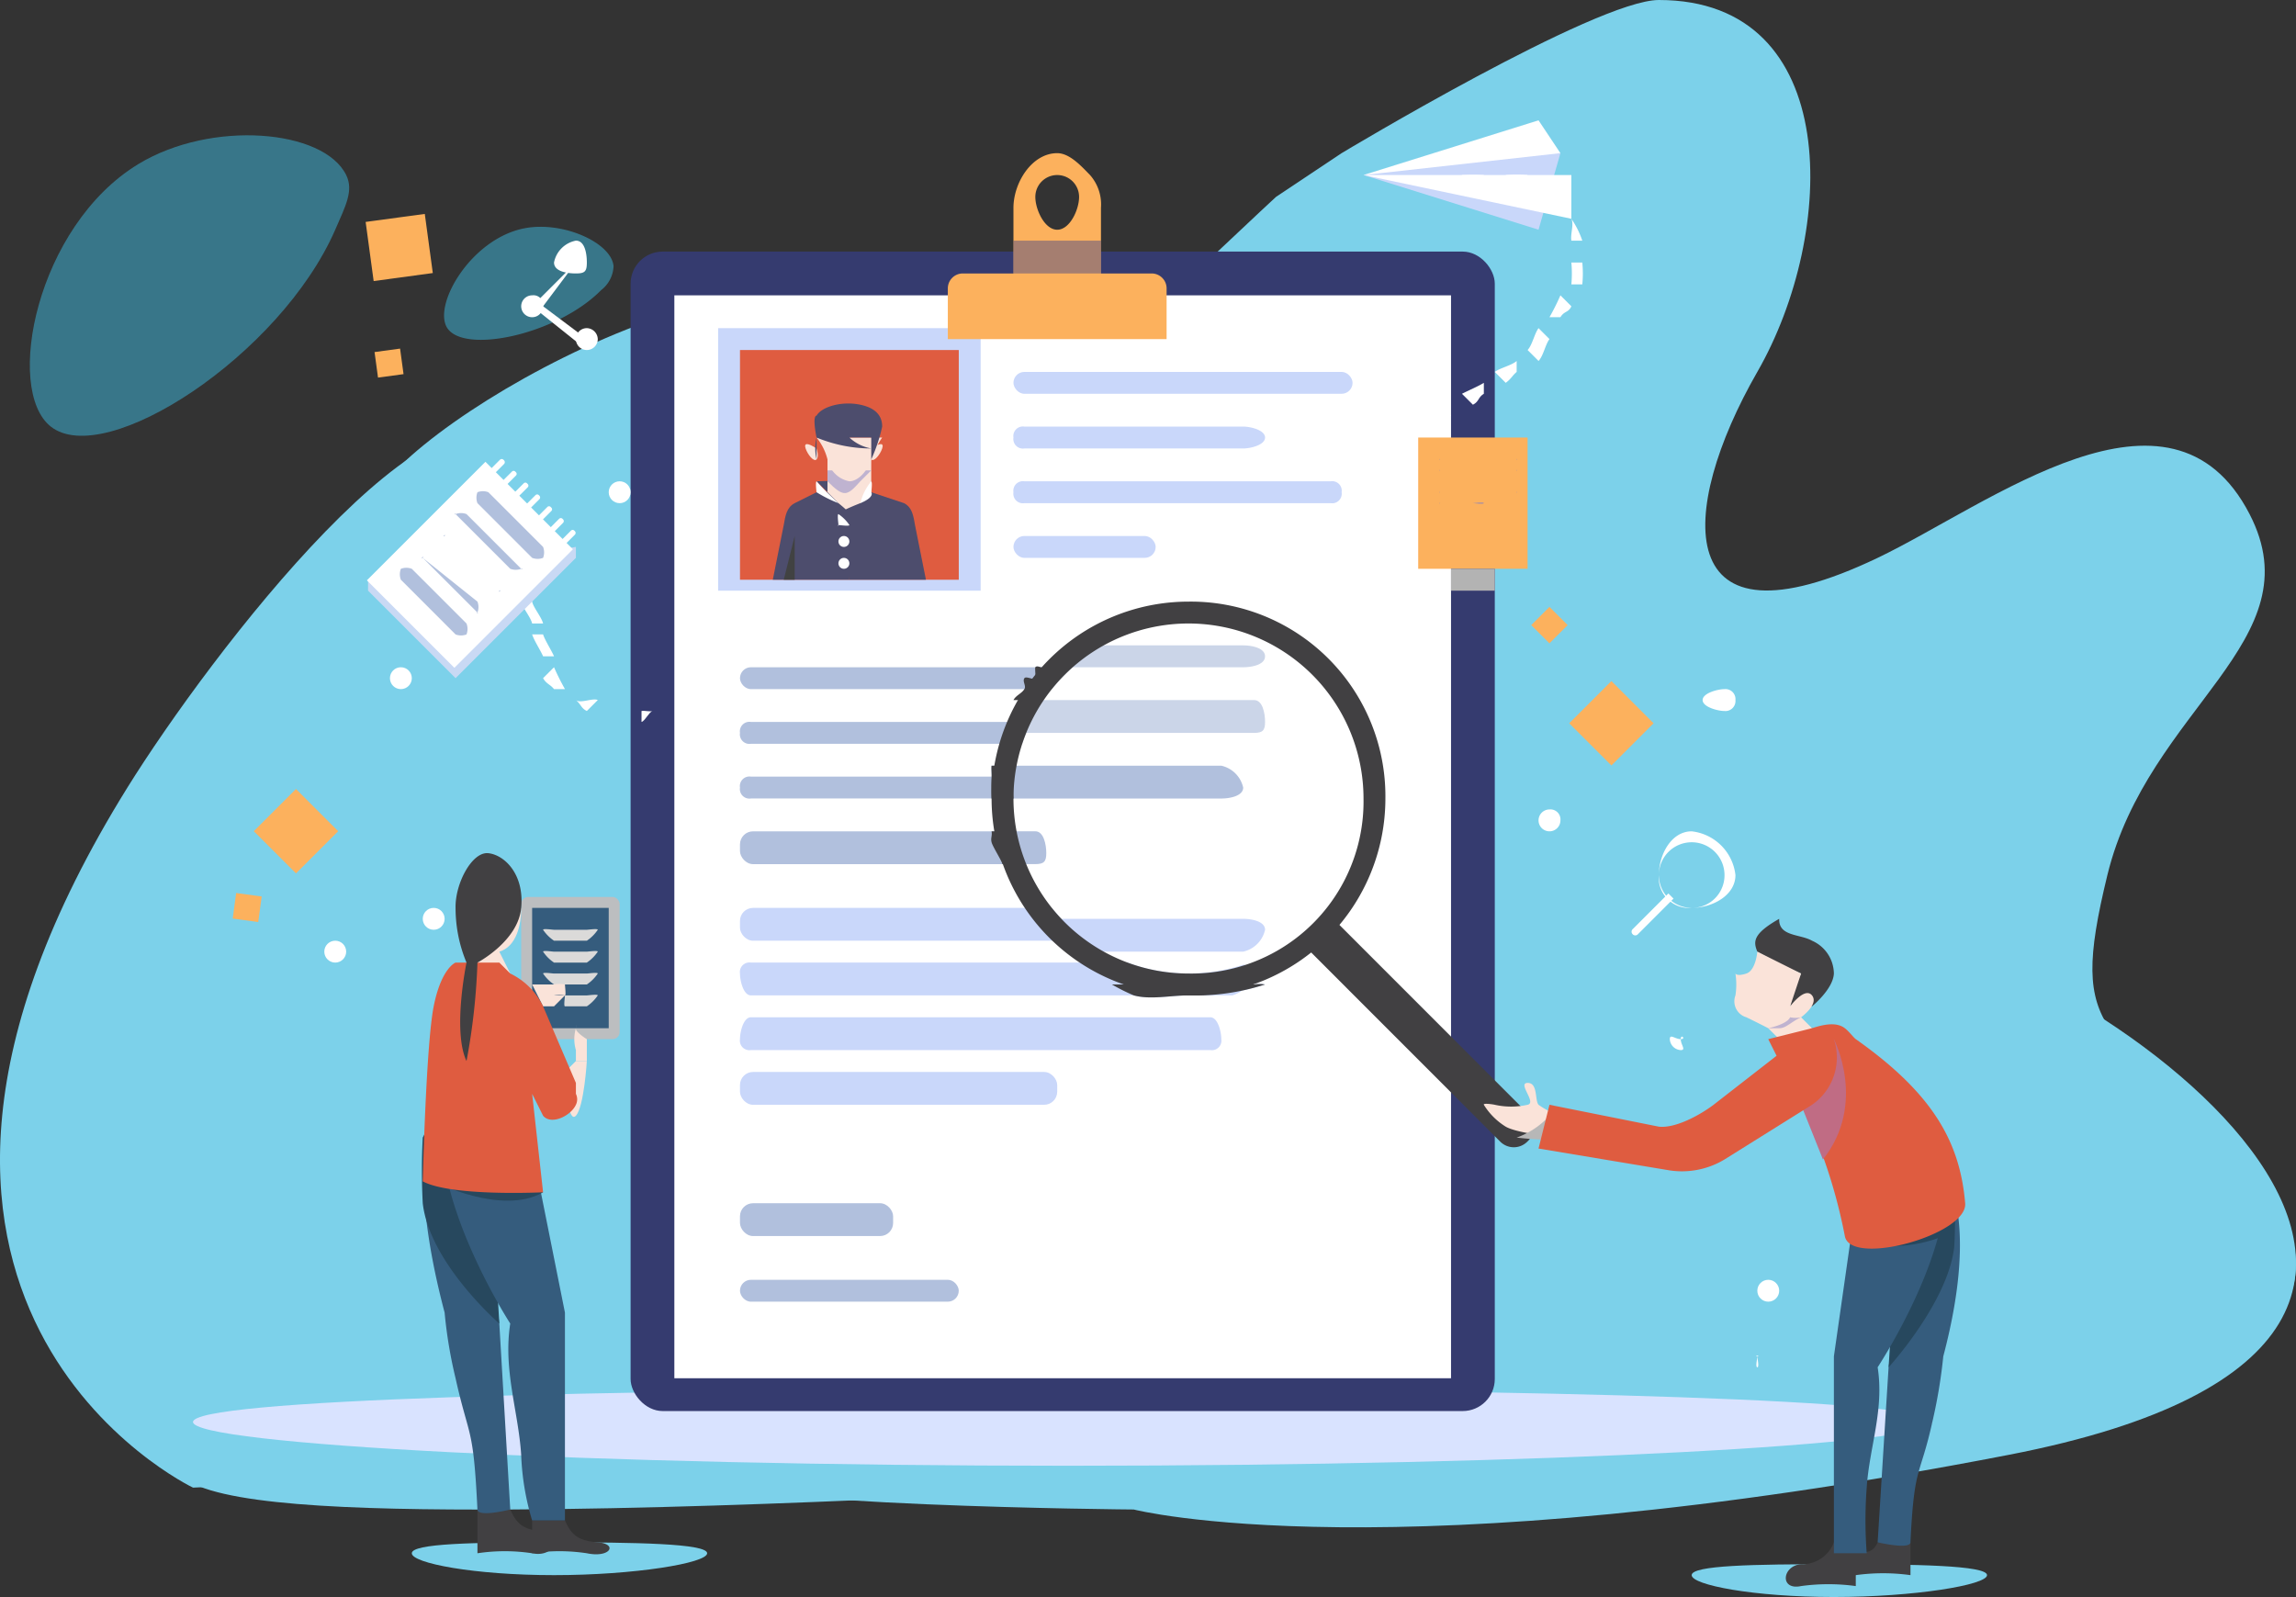 <svg xmlns="http://www.w3.org/2000/svg" width="209.889" height="146" viewBox="0 0 209.889 146">
  <rect x="0" y="0" width="209.889" height="146" fill="#333333" stroke="none"/>
  <defs>
    <style>
      .cls-1 {
        fill: #7cd1ea;
      }

      .cls-2 {
        fill: rgba(62,187,225,0.5);
      }

      .cls-3 {
        fill: #d9e3ff;
      }

      .cls-4 {
        fill: #353b6f;
      }

      .cls-16, .cls-5 {
        fill: #fff;
      }

      .cls-6 {
        fill: #c9d7fa;
      }

      .cls-7 {
        fill: #df5c40;
      }

      .cls-8 {
        fill: #4d4d6d;
      }

      .cls-9 {
        fill: #fae3d9;
      }

      .cls-10, .cls-14 {
        fill: #7f7fc6;
      }

      .cls-10, .cls-18 {
        opacity: 0.47;
      }

      .cls-11 {
        fill: #414242;
      }

      .cls-12 {
        fill: #b1c0dd;
      }

      .cls-13 {
        fill: #fcb15d;
      }

      .cls-15 {
        fill: #b3b3b3;
      }

      .cls-16 {
        opacity: 0.33;
      }

      .cls-17 {
        fill: #414042;
      }

      .cls-18 {
        fill: #444487;
      }

      .cls-19 {
        fill: #355c7d;
      }

      .cls-20 {
        fill: #27485e;
      }

      .cls-21 {
        fill: #c06c84;
      }

      .cls-22 {
        fill: #b7b7b7;
      }

      .cls-23 {
        fill: #bcbec0;
      }

      .cls-24 {
        fill: #dbdad9;
      }

      .cls-25 {
        fill: #f67280;
      }

      .cls-26 {
        fill: #c9d9f4;
      }
    </style>
  </defs>
  <g id="Groupe_899" data-name="Groupe 899" transform="translate(-380.354 -145)">
    <g id="Groupe_887" data-name="Groupe 887" transform="translate(405.783 147.351)">
      <path id="Tracé_2310" data-name="Tracé 2310" class="cls-1" d="M159.407,158.107c-45.967-6.677-51.032-31.844-75-23s-17.583-26.455-40-24c-22.239,2.434-22.016,44.1-14,51,3.006,2.586,15.074,3.07,30,3,24.091-.113,54-2,54-2s40.311,1.889,43-1,2-4,2-4" transform="translate(-39.191 -29.458)"/>
      <path id="Tracé_2311" data-name="Tracé 2311" class="cls-1" d="M70.547,156.065c43-7.164,47.344-31.047,70-23s15.921-25.964,37-24c20.91,1.949,70.742,38.01,14,49s-80,5-80,5-37.421-.283-40-3-1-4-1-4" transform="translate(-33.331 -27.416)"/>
      <path id="Tracé_2618" data-name="Tracé 2618" class="cls-1" d="M155.519,156.344c-29.381-7.164-32.317-31.767-47.8-23.72S96.949,107.5,82.545,109.459c-14.289,1.949-14.876,41.667-9.828,48.4s54.835,4.728,54.835,4.728,25.9.057,27.667-2.66.3-3.58.3-3.58" transform="translate(108.92 -98.312) rotate(60)"/>
      <path id="Tracé_2107" data-name="Tracé 2107" class="cls-1" d="M331.415,195.818s20.967-7.253,8-21-16.733-11.678-13-27,19.012-21.372,13-33c-7.216-13.957-23.775-.887-34,4-19.01,9.086-18.3-4.293-11-17s7.86-34-9-34c-5.725,0-29,14-29,14l-6,4s-33.7,31.173-46,47c-9.587,2.68-20.18,4.05-21-6-.069-.8-1.141,6.153-1,5,.855-6.982,3.164-17.808-1-23-7.227-9.013-28.5,18.936-36,31-29.337,47.216,6,64,6,64Z" transform="translate(-159.198 -70.169)"/>
      <path id="Tracé_1750" data-name="Tracé 1750" class="cls-2" d="M204.349,129.37c.973-2.23,1.691-3.591,1-5-2.049-4.177-12.309-5.064-19-1-9.331,5.667-12.271,20.639-8,24C183.319,151.28,199.324,140.882,204.349,129.37Z" transform="translate(-199.132 -110.721)"/>
      <path id="Tracé_2620" data-name="Tracé 2620" class="cls-2" d="M189.259,124.68a2.906,2.906,0,0,0,.272-2.445c-.937-1.91-5.713-2.215-8.772-.358-4.266,2.591-5.394,9.511-3.441,11.048C179.59,134.713,186.962,129.943,189.259,124.68Z" transform="translate(-102.478 -160.056) rotate(21)"/>
    </g>
    <g id="Groupe_585" data-name="Groupe 585" transform="translate(378 116.635)">
      <g id="Groupe_584" data-name="Groupe 584" transform="translate(14.858 33.366)">
        <path id="Tracé_2308" data-name="Tracé 2308" class="cls-3" d="M180.153,165.272c0,2.034-35.089,4-79,4s-80-1.966-80-4,36.089-3,80-3S180.153,163.237,180.153,165.272Z" transform="translate(-16.012 -40.273)"/>
        <g id="Groupe_560" data-name="Groupe 560" transform="translate(25.989 9.396)">
          <path id="Tracé_2313" data-name="Tracé 2313" class="cls-1" d="M165.912,180.181c0,.9,5.65,2,13,2s14-1.1,14-2-6.649-1-14-1S165.912,179.283,165.912,180.181Z" transform="translate(-49.76 -50.578)"/>
          <path id="Tracé_2619" data-name="Tracé 2619" class="cls-1" d="M165.912,180.181c0,.9,5.65,2,13,2s14-1.1,14-2-6.649-1-14-1S165.912,179.283,165.912,180.181Z" transform="translate(-166.76 -52.578)"/>
          <g id="Groupe_544" data-name="Groupe 544" transform="translate(19.341 8.794)">
            <rect id="Rectangle_595" data-name="Rectangle 595" class="cls-4" width="79" height="106" rx="2.932" transform="translate(-0.188 -0.191)"/>
            <rect id="Rectangle_596" data-name="Rectangle 596" class="cls-5" width="71" height="99" transform="translate(3.812 3.809)"/>
            <g id="Groupe_540" data-name="Groupe 540" transform="translate(7.699 7.225)">
              <rect id="Rectangle_597" data-name="Rectangle 597" class="cls-6" width="24" height="24" transform="translate(0.113 -0.416)"/>
              <rect id="Rectangle_598" data-name="Rectangle 598" class="cls-7" width="20" height="21" transform="translate(2.113 1.584)"/>
              <g id="Groupe_539" data-name="Groupe 539" transform="translate(4.83 6.391)">
                <path id="Tracé_2314" data-name="Tracé 2314" class="cls-8" d="M81.389,74.567s1.024-.057,2,0c.282.017-1,1-1,1h0Z" transform="translate(-77.106 -67.374)"/>
                <path id="Tracé_2315" data-name="Tracé 2315" class="cls-8" d="M86.608,74.567s-.024-.057-1,0c-.282.017,0,1,0,1h1Z" transform="translate(-77.326 -67.374)"/>
                <path id="Tracé_2316" data-name="Tracé 2316" class="cls-9" d="M82.434,72.462v3l2,3,2-3v-3Z" transform="translate(-77.152 -67.269)"/>
                <path id="Tracé_2317" data-name="Tracé 2317" class="cls-10" d="M82.434,74.51c1.5,1.488,1.767,1.387,3,0l1-1h-4Z" transform="translate(-77.152 -67.317)"/>
                <path id="Tracé_2318" data-name="Tracé 2318" class="cls-9" d="M81.368,70.34a5.156,5.156,0,0,1,1,2,2.516,2.516,0,0,0,2,2c.759,0,1.626-.865,2-2a8.139,8.139,0,0,1,1-2Z" transform="translate(-77.086 -67.147)"/>
                <g id="Groupe_538" data-name="Groupe 538" transform="translate(3.658 3.604)">
                  <path id="Tracé_2319" data-name="Tracé 2319" class="cls-9" d="M86.656,71.376c.771-.507,1.187-.555,1,0s-.746,1.26-1,1S86.656,71.376,86.656,71.376Z" transform="translate(-81.032 -70.787)"/>
                  <path id="Tracé_2320" data-name="Tracé 2320" class="cls-9" d="M81.337,71.376c-.77-.507-1.186-.555-1,0s.745,1.26,1,1S81.337,71.376,81.337,71.376Z" transform="translate(-80.713 -70.787)"/>
                </g>
                <path id="Tracé_2321" data-name="Tracé 2321" class="cls-8" d="M81.344,70.171a13.185,13.185,0,0,0,5,1,3.96,3.96,0,0,1-2-1s1.495-.008,2,0v2a15,15,0,0,0,1-3c0-.688-.279-1.638-2-2s-3.545.2-4,1c0,0-.421-.1,0,2a4.327,4.327,0,0,0,0,2Z" transform="translate(-77.062 -66.978)"/>
                <path id="Tracé_2322" data-name="Tracé 2322" class="cls-8" d="M86.512,75.623l3,1c.747.39.852,1.17,1,2l1,5h-7a48.8,48.8,0,0,1-1-6c0-.224,2-1,2-1l1-1Z" transform="translate(-77.23 -67.43)"/>
                <path id="Tracé_2323" data-name="Tracé 2323" class="cls-8" d="M81.129,75.623l-2,1c-.747.39-.852,1.17-1,2l-1,5h7v-6c0-.224-1-1-1-1l-1-1Z" transform="translate(-76.847 -67.43)"/>
                <path id="Tracé_2324" data-name="Tracé 2324" class="cls-5" d="M81.386,74.581c.765.885,2,2,2,2h0a11.7,11.7,0,0,1-2-1S81.265,74.682,81.386,74.581Z" transform="translate(-77.103 -67.388)"/>
                <path id="Tracé_2325" data-name="Tracé 2325" class="cls-11" d="M79.229,79.873l-1,4h1Z" transform="translate(-76.946 -67.68)"/>
                <path id="Tracé_2326" data-name="Tracé 2326" class="cls-5" d="M86.574,74.581a5.02,5.02,0,0,0-1,2h0c1.367-.563,1-1,1-1S86.694,74.682,86.574,74.581Z" transform="translate(-77.291 -67.388)"/>
                <path id="Tracé_2327" data-name="Tracé 2327" class="cls-11" d="M89.81,79.873v4h0Z" transform="translate(-77.527 -67.68)"/>
                <path id="Tracé_2328" data-name="Tracé 2328" class="cls-5" d="M84.5,78.766c0,.13-.87,0-1,0s0,.13,0,0-.13-1,0-1A3.671,3.671,0,0,1,84.5,78.766Z" transform="translate(-77.216 -67.573)"/>
                <circle id="Ellipse_115" data-name="Ellipse 115" class="cls-5" cx="0.5" cy="0.5" r="0.5" transform="translate(6.282 12.193)"/>
                <circle id="Ellipse_116" data-name="Ellipse 116" class="cls-5" cx="0.5" cy="0.5" r="0.5" transform="translate(6.282 14.193)"/>
              </g>
            </g>
            <g id="Groupe_541" data-name="Groupe 541" transform="translate(34.59 10.363)">
              <rect id="Rectangle_599" data-name="Rectangle 599" class="cls-6" width="31" height="2" rx="1" transform="translate(0.221 0.446)"/>
              <path id="Tracé_2329" data-name="Tracé 2329" class="cls-6" d="M121.382,71.277h-20a.873.873,0,0,1-1-1h0a.873.873,0,0,1,1-1h20c.68,0,2,.32,2,1h0C123.382,70.958,122.063,71.277,121.382,71.277Z" transform="translate(-100.161 -63.832)"/>
              <path id="Tracé_2330" data-name="Tracé 2330" class="cls-6" d="M129.382,76.569h-28a.873.873,0,0,1-1-1h0a.873.873,0,0,1,1-1h28a.873.873,0,0,1,1,1h0A.873.873,0,0,1,129.382,76.569Z" transform="translate(-100.161 -64.123)"/>
              <rect id="Rectangle_600" data-name="Rectangle 600" class="cls-6" width="13" height="2" rx="1" transform="translate(0.221 15.446)"/>
            </g>
            <g id="Groupe_542" data-name="Groupe 542" transform="translate(9.495 37.494)">
              <rect id="Rectangle_601" data-name="Rectangle 601" class="cls-12" width="46" height="2" rx="1" transform="translate(0.316 0.315)"/>
              <path id="Tracé_2331" data-name="Tracé 2331" class="cls-12" d="M118.957,99.818h-44a.873.873,0,0,1-1-1h0a.873.873,0,0,1,1-1h44c.68,0,2,.32,2,1h0C120.957,99.5,119.637,99.818,118.957,99.818Z" transform="translate(-73.641 -92.504)"/>
              <path id="Tracé_2332" data-name="Tracé 2332" class="cls-12" d="M116.957,105.109h-42a.873.873,0,0,1-1-1h0a.873.873,0,0,1,1-1h42a.873.873,0,0,1,1,1h0A.873.873,0,0,1,116.957,105.109Z" transform="translate(-73.641 -92.795)"/>
              <rect id="Rectangle_602" data-name="Rectangle 602" class="cls-12" width="29" height="3" rx="1.194" transform="translate(0.316 15.315)"/>
            </g>
            <g id="Groupe_543" data-name="Groupe 543" transform="translate(9.495 59.847)">
              <rect id="Rectangle_603" data-name="Rectangle 603" class="cls-6" width="46" height="3" rx="1.194" transform="translate(0.316 -0.038)"/>
              <path id="Tracé_2333" data-name="Tracé 2333" class="cls-6" d="M118.957,124.087h-44c-.68,0-1-1.32-1-2h0a.873.873,0,0,1,1-1h44c.68,0,2,.319,2,1h0A2.952,2.952,0,0,1,118.957,124.087Z" transform="translate(-73.641 -116.126)"/>
              <path id="Tracé_2334" data-name="Tracé 2334" class="cls-6" d="M116.957,129.379h-42a.873.873,0,0,1-1-1h0c0-.68.32-2,1-2h42c.68,0,1,1.32,1,2h0A.873.873,0,0,1,116.957,129.379Z" transform="translate(-73.641 -116.417)"/>
              <rect id="Rectangle_604" data-name="Rectangle 604" class="cls-6" width="29" height="3" rx="1.194" transform="translate(0.316 14.962)"/>
              <rect id="Rectangle_605" data-name="Rectangle 605" class="cls-12" width="14" height="3" rx="1.194" transform="translate(0.316 26.962)"/>
              <rect id="Rectangle_606" data-name="Rectangle 606" class="cls-12" width="20" height="2" rx="1" transform="translate(0.316 33.962)"/>
            </g>
            <path id="Tracé_2335" data-name="Tracé 2335" class="cls-5" d="M132.378,104.293a16,16,0,1,1-16-16A15.725,15.725,0,0,1,132.378,104.293Z" transform="translate(-65.566 -54.485)"/>
          </g>
          <g id="Groupe_547" data-name="Groupe 547" transform="translate(91.475 25.311)">
            <rect id="Rectangle_607" data-name="Rectangle 607" class="cls-13" width="10" height="12" transform="translate(-0.323 0.292)"/>
            <g id="Groupe_546" data-name="Groupe 546" transform="translate(1.265 2.086)">
              <g id="Groupe_545" data-name="Groupe 545">
                <path id="Tracé_2336" data-name="Tracé 2336" class="cls-14" d="M141.586,72.454h7c.079,0,0,.093,0,0h0c0-.092.079,0,0,0h-7c-.079,0,0-.092,0,0h0C141.586,72.547,141.507,72.454,141.586,72.454Z" transform="translate(-141.174 -72.248)"/>
                <path id="Tracé_2337" data-name="Tracé 2337" class="cls-14" d="M141.587,73.532h7c.079,0,0,.092,0,0h0c0-.092.079,0,0,0h-7c-.079,0,0-.092,0,0h0C141.587,73.624,141.507,73.532,141.587,73.532Z" transform="translate(-141.175 -72.326)"/>
                <path id="Tracé_2338" data-name="Tracé 2338" class="cls-14" d="M141.587,75.611h7c.079,0,0,.092,0,0h0c0-.092.079,0,0,0h-7c-.079,0,0-.092,0,0h0C141.587,75.7,141.507,75.611,141.587,75.611Z" transform="translate(-141.175 -72.405)"/>
                <path id="Tracé_2339" data-name="Tracé 2339" class="cls-14" d="M141.587,76.689h3c.079,0,1,.092,1,0h0c0-.092-.921,0-1,0h-3c-.079,0,0-.092,0,0h0C141.587,76.781,141.507,76.689,141.587,76.689Z" transform="translate(-141.175 -72.483)"/>
              </g>
            </g>
            <rect id="Rectangle_608" data-name="Rectangle 608" class="cls-15" width="4" height="2" transform="translate(2.677 12.292)"/>
          </g>
          <g id="Groupe_552" data-name="Groupe 552" transform="translate(51.955 40.272)">
            <g id="Groupe_548" data-name="Groupe 548" transform="translate(0 3.953)">
              <path id="Tracé_2340" data-name="Tracé 2340" class="cls-12" d="M123.5,91.41c0,.782-1.228,1-2,1h-19c.2-.252.784.242,1,0a15.54,15.54,0,0,1,2-2h16C122.275,90.41,123.5,90.638,123.5,91.41Z" transform="translate(-98.305 -90.031)"/>
              <path id="Tracé_2341" data-name="Tracé 2341" class="cls-12" d="M123.436,97.741c0,.772-.219,1-1,1h-21c.179-.494-.233-.524,0-1s.73-1.56,1-2h20C123.217,95.741,123.436,96.96,123.436,97.741Z" transform="translate(-98.238 -90.362)"/>
              <path id="Tracé_2342" data-name="Tracé 2342" class="cls-12" d="M121.27,104.073c0,.772-1.228,1-2,1h-21a16.4,16.4,0,0,1,0-2c.018-.216-.036-.785,0-1h21A2.633,2.633,0,0,1,121.27,104.073Z" transform="translate(-98.072 -90.694)"/>
              <path id="Tracé_2343" data-name="Tracé 2343" class="cls-12" d="M103.285,110.4c0,.782-.228,1-1,1h-3c-.045-.135.044.135,0,0-.126-.4-.9-1.6-1-2s.072-.586,0-1h4C103.057,108.4,103.285,109.632,103.285,110.4Z" transform="translate(-98.087 -91.025)"/>
            </g>
            <g id="Groupe_549" data-name="Groupe 549" transform="translate(6.233 29.387)">
              <path id="Tracé_2344" data-name="Tracé 2344" class="cls-6" d="M123.624,117.854a2.633,2.633,0,0,1-2,2h-14c-.646-.4-.416-.506-1-1a27.891,27.891,0,0,1-2-2h17C122.4,116.854,123.624,117.082,123.624,117.854Z" transform="translate(-104.659 -116.91)"/>
              <path id="Tracé_2345" data-name="Tracé 2345" class="cls-6" d="M123.914,123.186a20.675,20.675,0,0,1-7,1c-1.662,0-3.474.414-5,0a17.369,17.369,0,0,1-2-1h13A3.107,3.107,0,0,1,123.914,123.186Z" transform="translate(-104.949 -117.242)"/>
            </g>
            <path id="Tracé_2346" data-name="Tracé 2346" class="cls-16" d="M99.327,104.243a7.5,7.5,0,0,0,0,1c.683-8.919,7.9-5,17-5s16.308-3.919,17,5a9.275,9.275,0,0,0,0-1,17,17,0,0,0-34,0Z" transform="translate(-98.129 -85.911)"/>
            <g id="Groupe_550" data-name="Groupe 550">
              <path id="Tracé_2347" data-name="Tracé 2347" class="cls-17" d="M116.27,86.185a18,18,0,1,0,18,18A17.791,17.791,0,0,0,116.27,86.185Zm0,34a16,16,0,1,1,16-16A15.72,15.72,0,0,1,116.27,120.185Z" transform="translate(-98.072 -85.854)"/>
            </g>
            <g id="Groupe_551" data-name="Groupe 551" transform="translate(0 3.953)">
              <path id="Tracé_2348" data-name="Tracé 2348" class="cls-17" d="M122.27,121.41h-13a17.368,17.368,0,0,0,2,1c1.526.414,3.338,0,5,0a20.675,20.675,0,0,0,7-1A3.107,3.107,0,0,0,122.27,121.41Zm-21-11a26.111,26.111,0,0,1-1-3h-2c.072.414-.1.6,0,1s.874,1.6,1,2c.044.135-.045-.135,0,0h2C101.216,110.284,101.315,110.545,101.27,110.41Zm4-20a15.54,15.54,0,0,0-2,2c-.216.242-.8-.252-1,0-.054.062.045.938,0,1-.17.207-.838-.224-1,0-.206.288.188.7,0,1-.278.422-.758.551-1,1h2c.269-.449.686-.578,1-1,.449-.61.461-1.462,1-2,.252-.252.73.233,1,0a16.88,16.88,0,0,1,3-2Zm-7,12a16.4,16.4,0,0,0,0,2h2a16.592,16.592,0,0,1,0-2c.027-.216-.036-.785,0-1h-2C98.234,101.624,98.288,102.194,98.27,102.41Z" transform="translate(-98.072 -90.031)"/>
            </g>
            <path id="Rectangle_609" data-name="Rectangle 609" class="cls-17" d="M1.748,0h.112A1.749,1.749,0,0,1,3.608,1.749v25a0,0,0,0,1,0,0H0a0,0,0,0,1,0,0v-25A1.748,1.748,0,0,1,1.748,0Z" transform="translate(50.486 48.388) rotate(135.013)"/>
          </g>
          <g id="Groupe_553" data-name="Groupe 553" transform="translate(48.393)">
            <path id="Rectangle_610" data-name="Rectangle 610" class="cls-13" d="M1.368,0H18.632A1.368,1.368,0,0,1,20,1.368V6a0,0,0,0,1,0,0H0A0,0,0,0,1,0,6V1.368A1.368,1.368,0,0,1,1.368,0Z" transform="translate(-0.241 10.603)"/>
            <path id="Tracé_2349" data-name="Tracé 2349" class="cls-13" d="M107.391,44.9c-.754-.764-1.842-2-3-2-2.308,0-4,2.692-4,5v8h8v-8A4.066,4.066,0,0,0,107.391,44.9Zm-3,5c-1.15,0-2-1.842-2-3a2,2,0,1,1,4,0C106.391,48.057,105.55,49.9,104.391,49.9Z" transform="translate(-94.632 -43.295)"/>
            <rect id="Rectangle_611" data-name="Rectangle 611" class="cls-18" width="8" height="3" transform="translate(5.759 7.603)"/>
          </g>
          <g id="Groupe_555" data-name="Groupe 555" transform="translate(97.59 69.15)">
            <g id="Groupe_554" data-name="Groupe 554" transform="translate(22.289)">
              <path id="Tracé_2350" data-name="Tracé 2350" class="cls-17" d="M174.252,116.825c-2.445,1.388-2.362,2.1-2,3a36.342,36.342,0,0,0,4,2,14.012,14.012,0,0,0-1,3h2s1.929-1.559,2-3a3.328,3.328,0,0,0-2-3C176.165,118.2,174.189,118.456,174.252,116.825Z" transform="translate(-169.979 -116.372)"/>
              <path id="Tracé_2351" data-name="Tracé 2351" class="cls-9" d="M172.127,120.04s-.134,1.712-1,2-1,0-1,0a6.558,6.558,0,0,1,0,2,1.519,1.519,0,0,0,1,2c1.125.547,2,1,2,1l1,1a8.922,8.922,0,0,0,3-1l-1-1s1.654-1.179,1-2-2,1-2,1l1-3Z" transform="translate(-169.854 -116.587)"/>
            </g>
            <path id="Tracé_2352" data-name="Tracé 2352" class="cls-10" d="M173.332,127.342h1c.625.009,1.071-.574,2-1h0a2.469,2.469,0,0,1-1,0C175.029,127,173.332,127.342,173.332,127.342Z" transform="translate(-147.77 -116.889)"/>
            <path id="Tracé_2353" data-name="Tracé 2353" class="cls-17" d="M186.668,178.084v2a18.248,18.248,0,0,0-5,0c-1.987.417-2.732-1.861-1-2s2.472.183,3-1h3Z" transform="translate(-148.105 -119.631)"/>
            <path id="Tracé_2354" data-name="Tracé 2354" class="cls-19" d="M189.907,141.134s3.427,4.032,0,17a47.448,47.448,0,0,1-1,6c-1.156,5.194-1.654,3.8-2,11-.034.7-3,0-3,0l1-16,1-7,1-10a.917.917,0,0,1,0-1C187.263,140.69,189.907,141.134,189.907,141.134Z" transform="translate(-148.345 -117.681)"/>
            <path id="Tracé_2355" data-name="Tracé 2355" class="cls-20" d="M190.952,148.174c-.583,5.08-6,11-6,11l1-16,4-2,1,2A43.051,43.051,0,0,1,190.952,148.174Z" transform="translate(-148.389 -117.721)"/>
            <path id="Tracé_2356" data-name="Tracé 2356" class="cls-17" d="M181.409,178.115v3a18.289,18.289,0,0,0-5,0c-1.987.417-1.733-1.861,0-2a3.089,3.089,0,0,0,3-2h2Z" transform="translate(-147.846 -119.662)"/>
            <path id="Tracé_2357" data-name="Tracé 2357" class="cls-19" d="M181.642,144l-2,14v18h3a39.949,39.949,0,0,1,0-6c.237-3.672,1.612-7.076,1-11,0,0,7.7-11.656,6-19C188.365,134.48,181.642,144,181.642,144Z" transform="translate(-148.079 -117.551)"/>
            <path id="Tracé_2358" data-name="Tracé 2358" class="cls-20" d="M181.752,147.356c3.522,2.025,8,0,8,0l1-2h-4Z" transform="translate(-148.189 -117.903)"/>
            <path id="Tracé_2359" data-name="Tracé 2359" class="cls-7" d="M173.34,128.395l2,4a48.929,48.929,0,0,1,5,14c.51,2.841,11.245-.123,11-3-.474-5.573-2.921-10.007-10-15-.207-.146-.6-.694-1-1-.8-.619-2.04-.313-3,0Z" transform="translate(-147.777 -116.942)"/>
            <path id="Tracé_2360" data-name="Tracé 2360" class="cls-21" d="M179.472,128.473s3.057,5.887-1,11l-2-5,2-4Z" transform="translate(-147.91 -117.02)"/>
            <path id="Tracé_2361" data-name="Tracé 2361" class="cls-9" d="M152.861,137.711s-3.874-.349-5-1a6.169,6.169,0,0,1-2-2c-.091-.173.811-.047,1,0a6.905,6.905,0,0,0,3,0c.869-.186-.962-1.987,0-2s.645,1.571,1,2a7.258,7.258,0,0,0,2,1Z" transform="translate(-146.299 -117.258)"/>
            <path id="Tracé_2362" data-name="Tracé 2362" class="cls-22" d="M152.035,135.888a7.432,7.432,0,0,1-3,2s3.289.4,4,0S152.035,135.888,152.035,135.888Z" transform="translate(-146.472 -117.435)"/>
            <path id="Tracé_2363" data-name="Tracé 2363" class="cls-7" d="M176.139,127.426l-9,7c-1.226.929-3.47,2.167-5,2l-10-2-1,4,12,2a7.542,7.542,0,0,0,5-1l8-5a5.263,5.263,0,0,0,2-6h0Z" transform="translate(-146.577 -116.973)"/>
          </g>
          <g id="Groupe_559" data-name="Groupe 559" transform="translate(0 63.857)">
            <g id="Groupe_558" data-name="Groupe 558">
              <path id="Tracé_2364" data-name="Tracé 2364" class="cls-17" d="M48.606,174.939v3a16.688,16.688,0,0,1,5,0c2.147.451,2.872-1.85,1-2s-2.429-.722-3-2h-3Z" transform="translate(-43.453 -114.193)"/>
              <path id="Tracé_2365" data-name="Tracé 2365" class="cls-19" d="M44.337,134.832s-2.7,4.992,1,19a42.04,42.04,0,0,0,1,6c1.249,5.61,1.625,4.223,2,12,.037.755,3,0,3,0l-1-17-1-8-1-10s.384-1.521,0-2S44.337,134.832,44.337,134.832Z" transform="translate(-43.185 -112.086)"/>
              <path id="Tracé_2366" data-name="Tracé 2366" class="cls-20" d="M43.336,143.876c.628,5.486,7,11,7,11l-1-17-5-2-1,2A57.9,57.9,0,0,0,43.336,143.876Z" transform="translate(-43.184 -112.13)"/>
              <path id="Tracé_2367" data-name="Tracé 2367" class="cls-17" d="M53.886,175.972v2a16.654,16.654,0,0,1,5,0c2.147.45,2.871-.85,1-1s-2.429-.723-3-2h-3Z" transform="translate(-43.733 -114.226)"/>
              <path id="Tracé_2368" data-name="Tracé 2368" class="cls-19" d="M53.4,138.692l3,15v19h-3a23.617,23.617,0,0,1-1-6c-.256-3.967-1.662-7.761-1-12,0,0-7.834-12.066-6-20C46.782,128.726,53.4,138.692,53.4,138.692Z" transform="translate(-43.249 -111.946)"/>
              <path id="Tracé_2369" data-name="Tracé 2369" class="cls-20" d="M54.385,143.072c-3.8,2.188-10-1-10-1v-2h4Z" transform="translate(-43.233 -112.326)"/>
              <rect id="Rectangle_612" data-name="Rectangle 612" class="cls-23" width="9" height="13" rx="0.647" transform="translate(9.153 3.746)"/>
              <rect id="Rectangle_613" data-name="Rectangle 613" class="cls-19" width="7" height="11" transform="translate(10.153 4.746)"/>
              <g id="Groupe_556" data-name="Groupe 556" transform="translate(11.551 7.002)">
                <path id="Tracé_2370" data-name="Tracé 2370" class="cls-24" d="M58.977,118.922h-3a3.645,3.645,0,0,1-1-1h0c0-.131.869,0,1,0h3c.131,0,1-.131,1,0h0A3.645,3.645,0,0,1,58.977,118.922Z" transform="translate(-55.375 -118.178)"/>
                <path id="Tracé_2371" data-name="Tracé 2371" class="cls-24" d="M58.976,121.033h-3a3.645,3.645,0,0,1-1-1h0c0-.131.869,0,1,0h3c.132,0,1-.131,1,0h0A3.632,3.632,0,0,1,58.976,121.033Z" transform="translate(-55.374 -118.289)"/>
                <path id="Tracé_2372" data-name="Tracé 2372" class="cls-24" d="M58.976,123.145h-3a3.632,3.632,0,0,1-1-1h0c0-.131.869,0,1,0h3c.132,0,1-.131,1,0h0A3.619,3.619,0,0,1,58.976,123.145Z" transform="translate(-55.374 -118.401)"/>
                <path id="Tracé_2373" data-name="Tracé 2373" class="cls-24" d="M59.056,125.256h-2c-.131,0,0-.869,0-1h0c0-.131-.131,0,0,0h2c.132,0,1-.131,1,0h0A3.632,3.632,0,0,1,59.056,125.256Z" transform="translate(-55.455 -118.512)"/>
              </g>
              <path id="Tracé_2374" data-name="Tracé 2374" class="cls-9" d="M53.906,123.181h2a2.631,2.631,0,0,1,1,0h0c.027.03,0-.041,0,0h0c0,.132.112,1.072,0,1h0a3.083,3.083,0,0,0-1,0h1c.091-.064,0-.112,0,0h0c0,.044.035-.026,0,0l-1,1h-1Z" transform="translate(-43.753 -111.435)"/>
              <path id="Tracé_2375" data-name="Tracé 2375" class="cls-9" d="M59.055,130.579s-.252,4.183-1,5c-.619.678-.921-2.147-1-3-.017-.176,0-1,0-1h0l1-1h1Z" transform="translate(-43.902 -111.833)"/>
              <path id="Tracé_2376" data-name="Tracé 2376" class="cls-9" d="M52.639,115.792c0,1.567-.434,3.536-2,4l1,2-3-1s.031-2.68,0-3,2-2,2-2Z" transform="translate(-43.486 -111.046)"/>
              <path id="Tracé_2377" data-name="Tracé 2377" class="cls-7" d="M50.32,121.054l1,1h0a6.437,6.437,0,0,1,3,3l3,7v1a1.138,1.138,0,0,1,0,1h0c-.482,1.039-2.269,1.88-3,1l-1-2,1,9s-8.377.412-11-1c0,0,.3-12.482,1-16s2-4,2-4h4Z" transform="translate(-43.167 -111.308)"/>
              <path id="Tracé_2378" data-name="Tracé 2378" class="cls-9" d="M59.1,129.4v-1h0s-1.069-.656-1-1,.07-.425,0,0a3.508,3.508,0,0,0,0,2v1h1Z" transform="translate(-43.947 -111.652)"/>
              <g id="Groupe_557" data-name="Groupe 557" transform="translate(10.694 9.016)">
                <path id="Tracé_2379" data-name="Tracé 2379" class="cls-25" d="M56.927,124.037l-2-4h0l2,4Z" transform="translate(-54.468 -120.306)"/>
                <path id="Tracé_2380" data-name="Tracé 2380" class="cls-25" d="M57.055,124.267v0Z" transform="translate(-54.596 -120.537)"/>
                <path id="Tracé_2381" data-name="Tracé 2381" class="cls-9" d="M56.037,124.255h1c.041-.031,0,.041,0,0,0-.021.01.01,0,0h0c-.051-.051.062-.041,0,0Z" transform="translate(-54.578 -120.525)"/>
                <path id="Tracé_2382" data-name="Tracé 2382" class="cls-25" d="M57.054,124.261h0c.01.01,0-.021,0,0C57.054,124.3,57.094,124.229,57.054,124.261Z" transform="translate(-54.595 -120.53)"/>
              </g>
              <path id="Tracé_2383" data-name="Tracé 2383" class="cls-17" d="M46.471,115.525a12.939,12.939,0,0,0,1,5s-1.3,6.249,0,9a59.036,59.036,0,0,0,1-9s3.708-1.941,4-5-1.508-4.833-3-5S46.42,113.3,46.471,115.525Z" transform="translate(-43.318 -110.779)"/>
            </g>
          </g>
        </g>
        <g id="Groupe_564" data-name="Groupe 564" transform="translate(8.769 6.554)">
          <g id="Groupe_561" data-name="Groupe 561" transform="translate(118.705 43.928)">
            <rect id="Rectangle_614" data-name="Rectangle 614" class="cls-13" width="5.456" height="5.456" transform="translate(7.328 6.781) rotate(45)"/>
            <rect id="Rectangle_615" data-name="Rectangle 615" class="cls-13" width="2.355" height="2.355" transform="translate(1.665) rotate(45)"/>
          </g>
          <g id="Groupe_562" data-name="Groupe 562" transform="translate(12.152 8)">
            <rect id="Rectangle_616" data-name="Rectangle 616" class="cls-13" width="5.456" height="5.456" transform="translate(0.733 6.14) rotate(-97.718)"/>
            <rect id="Rectangle_617" data-name="Rectangle 617" class="cls-13" width="2.355" height="2.355" transform="translate(1.131 14.965) rotate(-97.717)"/>
          </g>
          <g id="Groupe_563" data-name="Groupe 563" transform="translate(0 60.576)">
            <rect id="Rectangle_618" data-name="Rectangle 618" class="cls-13" width="5.456" height="5.456" transform="translate(1.926 3.858) rotate(-44.999)"/>
            <rect id="Rectangle_619" data-name="Rectangle 619" class="cls-13" width="2.355" height="2.355" transform="translate(0 11.845) rotate(-82.283)"/>
          </g>
        </g>
        <g id="Groupe_573" data-name="Groupe 573" transform="translate(17.222 4.726)">
          <g id="Groupe_565" data-name="Groupe 565" transform="translate(18.241 45.216)">
            <path id="Tracé_2384" data-name="Tracé 2384" class="cls-5" d="M64.476,97.75v-1c.272-.061.715.088,1,0h0C65.168,96.845,64.77,97.684,64.476,97.75Z" transform="translate(-53.798 -86.693)"/>
            <path id="Tracé_2385" data-name="Tracé 2385" class="cls-5" d="M58.858,96.2c-.529-.251-.53-.61-1-1h0c.414.342,1.538-.218,2,0Zm-3-2c-.347-.436-.7-.47-1-1l1-1a21.53,21.53,0,0,0,1,2Zm-1-3c-.215-.508-.821-1.433-1-2h1c.171.54.8,1.517,1,2Zm-1-3c-.14-.6-.914-1.484-1-2h1c.083.5.865,1.423,1,2Z" transform="translate(-53.179 -86.144)"/>
          </g>
          <path id="Tracé_2386" data-name="Tracé 2386" class="cls-5" d="M52.841,84.058a4.636,4.636,0,0,1,0-1h1a5.218,5.218,0,0,0,0,1Z" transform="translate(-34.921 -40.785)"/>
          <g id="Groupe_566" data-name="Groupe 566" transform="translate(3.813 32.144)">
            <path id="Tracé_2387" data-name="Tracé 2387" class="cls-26" d="M41.391,82.473v1l8,8,11-11v-1Z" transform="translate(-41.284 -71.344)"/>
            <rect id="Rectangle_620" data-name="Rectangle 620" class="cls-5" width="11.311" height="15.324" transform="translate(10.836 0.347) rotate(45)"/>
            <rect id="Rectangle_621" data-name="Rectangle 621" class="cls-5" width="0.538" height="2.836" rx="0.218" transform="translate(12.325) rotate(45)"/>
            <rect id="Rectangle_622" data-name="Rectangle 622" class="cls-5" width="0.516" height="2.836" rx="0.209" transform="translate(18.809 6.484) rotate(45)"/>
            <rect id="Rectangle_623" data-name="Rectangle 623" class="cls-5" width="0.516" height="2.836" rx="0.209" transform="translate(17.727 5.403) rotate(44.893)"/>
            <path id="Rectangle_624" data-name="Rectangle 624" class="cls-5" d="M.209,0h.1A.209.209,0,0,1,.516.209V2.628a.208.208,0,0,1-.208.208h-.1A.209.209,0,0,1,0,2.627V.209A.209.209,0,0,1,.209,0Z" transform="translate(16.65 4.326) rotate(45)"/>
            <rect id="Rectangle_625" data-name="Rectangle 625" class="cls-5" width="0.516" height="2.836" rx="0.209" transform="translate(15.565 3.241) rotate(45)"/>
            <path id="Rectangle_626" data-name="Rectangle 626" class="cls-5" d="M.208,0h.1A.209.209,0,0,1,.516.209V2.627a.209.209,0,0,1-.209.209h-.1A.209.209,0,0,1,0,2.627V.208A.208.208,0,0,1,.208,0Z" transform="translate(14.488 2.163) rotate(45.107)"/>
            <path id="Rectangle_627" data-name="Rectangle 627" class="cls-5" d="M.208,0h.1A.209.209,0,0,1,.516.209V2.627a.209.209,0,0,1-.209.209h-.1A.209.209,0,0,1,0,2.627V.208A.208.208,0,0,1,.208,0Z" transform="translate(13.414 1.089) rotate(45.107)"/>
            <path id="Tracé_2388" data-name="Tracé 2388" class="cls-12" d="M55.183,81.065l-5-5a1.4,1.4,0,0,1,0-1h0a1.389,1.389,0,0,1,1,0l5,5a1.389,1.389,0,0,1,0,1h0A1.389,1.389,0,0,1,55.183,81.065Z" transform="translate(-40.076 -71.936)"/>
            <path id="Tracé_2389" data-name="Tracé 2389" class="cls-12" d="M53.388,81.859l-5-5c-.128-.128-.12.119,0,0h0a1.389,1.389,0,0,1,1,0l5,5c.127.128.119-.12,0,0h0A1.4,1.4,0,0,1,53.388,81.859Z" transform="translate(-40.281 -71.731)"/>
            <path id="Tracé_2390" data-name="Tracé 2390" class="cls-12" d="M52.594,83.654l-5-5c-.128-.128-.119.12,0,0h0c.12-.12-.128-.128,0,0l5,5c.128.127.12-.119,0,0h0C52.474,83.774,52.722,83.782,52.594,83.654Z" transform="translate(-40.487 -71.525)"/>
            <path id="Tracé_2391" data-name="Tracé 2391" class="cls-12" d="M50.8,85.448l-5-5c-.128-.127-.119.119,0,0h0c.12-.12-.128-.128,0,0l5,4a1.4,1.4,0,0,1,0,1h0C50.679,85.567,50.928,85.576,50.8,85.448Z" transform="translate(-40.692 -71.319)"/>
            <path id="Tracé_2392" data-name="Tracé 2392" class="cls-12" d="M49.005,87.243l-5-5a1.389,1.389,0,0,1,0-1h0a1.4,1.4,0,0,1,1,0l5,5a1.389,1.389,0,0,1,0,1h0A1.389,1.389,0,0,1,49.005,87.243Z" transform="translate(-40.898 -71.114)"/>
          </g>
          <g id="Groupe_568" data-name="Groupe 568" transform="translate(17.817 12.595)">
            <path id="Tracé_2393" data-name="Tracé 2393" class="cls-5" d="M54.834,57.614a1,1,0,1,1-1-1A.887.887,0,0,1,54.834,57.614Z" transform="translate(-52.731 -51.936)"/>
            <path id="Tracé_2394" data-name="Tracé 2394" class="cls-5" d="M59.028,53.348c0,.818-.181,1-1,1s-2-.182-2-1a2.522,2.522,0,0,1,2-2C58.846,51.348,59.028,52.53,59.028,53.348Z" transform="translate(-52.925 -51.671)"/>
            <path id="Tracé_2395" data-name="Tracé 2395" class="cls-5" d="M60.112,60.8a1,1,0,1,1-1-1A1.031,1.031,0,0,1,60.112,60.8Z" transform="translate(-53.01 -52.123)"/>
            <g id="Groupe_567" data-name="Groupe 567" transform="translate(0.689 1.265)">
              <path id="Tracé_2396" data-name="Tracé 2396" class="cls-5" d="M58.873,61.42l-5-4,4-4h0l-3,4,4,3Z" transform="translate(-53.459 -53.008)"/>
            </g>
          </g>
          <circle id="Ellipse_117" data-name="Ellipse 117" class="cls-5" cx="1" cy="1" r="1" transform="translate(-0.08 76.273)"/>
          <circle id="Ellipse_118" data-name="Ellipse 118" class="cls-5" cx="1" cy="1" r="1" transform="translate(8.92 73.273)"/>
          <circle id="Ellipse_119" data-name="Ellipse 119" class="cls-5" cx="1" cy="1" r="1" transform="translate(25.92 34.273)"/>
          <path id="Tracé_2397" data-name="Tracé 2397" class="cls-5" d="M169.995,95.644a.916.916,0,0,1-1,1c-.629,0-2-.371-2-1s1.371-1,2-1A.917.917,0,0,1,169.995,95.644Z" transform="translate(-41.075 -41.371)"/>
          <ellipse id="Ellipse_120" data-name="Ellipse 120" class="cls-5" cy="0.5" ry="0.5" transform="translate(8.92 80.273)"/>
          <ellipse id="Ellipse_121" data-name="Ellipse 121" class="cls-5" cy="0.5" ry="0.5" transform="translate(15.92 49.273)"/>
          <circle id="Ellipse_122" data-name="Ellipse 122" class="cls-5" cx="1" cy="1" r="1" transform="translate(5.92 51.273)"/>
          <path id="Tracé_2398" data-name="Tracé 2398" class="cls-5" d="M153.128,107.256a1,1,0,1,1-1-1A.916.916,0,0,1,153.128,107.256Z" transform="translate(-40.208 -41.983)"/>
          <path id="Tracé_2399" data-name="Tracé 2399" class="cls-5" d="M164.779,128.449c0,.516.516,1,0,1a1.051,1.051,0,0,1-1-1c0-.516.484,0,1,0S164.779,127.933,164.779,128.449Z" transform="translate(-40.859 -43.176)"/>
          <circle id="Ellipse_123" data-name="Ellipse 123" class="cls-5" cx="1" cy="1" r="1" transform="translate(130.92 107.273)"/>
          <path id="Tracé_2400" data-name="Tracé 2400" class="cls-5" d="M172.229,159.127c0,.193.193,1,0,1s0-.807,0-1-.192,0,0,0S172.229,158.935,172.229,159.127Z" transform="translate(-41.309 -44.855)"/>
          <g id="Groupe_571" data-name="Groupe 571" transform="translate(88.076)">
            <g id="Groupe_569" data-name="Groupe 569" transform="translate(7 1)">
              <path id="Tracé_2401" data-name="Tracé 2401" class="cls-6" d="M144.823,41.756l-2,7-16-5,15-3Z" transform="translate(-126.98 -38.483)"/>
              <path id="Tracé_2402" data-name="Tracé 2402" class="cls-5" d="M142.823,38.633l-16,5,18-2Z" transform="translate(-126.98 -38.36)"/>
              <path id="Tracé_2403" data-name="Tracé 2403" class="cls-5" d="M126.823,43.909l19,4v-4Z" transform="translate(-126.98 -38.636)"/>
            </g>
            <g id="Groupe_570" data-name="Groupe 570" transform="translate(8.898 6.186)">
              <path id="Tracé_2404" data-name="Tracé 2404" class="cls-5" d="M136.329,68.984c.644-.122,1.382-.838,2-1v-1c-.6.157-1.376.882-2,1Zm4-1c.623-.21,1.41-.75,2-1l-1-1c-.57.24-.4.8-1,1Zm4-2c.58-.3.45-.659,1-1v-1c-.529.327-1.442.712-2,1Zm3-2c.527-.392.517-.57,1-1v-1c-.462.412-1.495.625-2,1Zm3-2c.452-.485.611-1.487,1-2l-1-1c-.37.486-.569,1.537-1,2Zm2-4c.344-.579.744-.41,1-1l-1-1a20.961,20.961,0,0,1-1,2Zm2-3a10.159,10.159,0,0,0,0-2h-1a11.03,11.03,0,0,1,0,2Zm-1-4h1a8.075,8.075,0,0,0-1-2h0C153.583,49.5,153.227,50.378,153.329,50.984Zm-1-3v-1c-.476-.471-.37-.674-1-1l-1,1A9.824,9.824,0,0,1,152.329,47.984Zm-4-2,1-1a12.935,12.935,0,0,0-2,0v1C147.971,46.03,147.767,45.845,148.329,45.984Zm-5,0c.642-.1,1.406.034,2,0v-1a19.579,19.579,0,0,0-2,0Z" transform="translate(-136.383 -44.898)"/>
            </g>
          </g>
          <g id="Groupe_572" data-name="Groupe 572" transform="translate(121.858 66.509)">
            <path id="Tracé_2405" data-name="Tracé 2405" class="cls-5" d="M165.742,108.41c-1.867,0-3,2.133-3,4a2.767,2.767,0,0,0,3,3c1.869,0,4-1.131,4-3A4.533,4.533,0,0,0,165.742,108.41Zm0,7a3,3,0,1,1,3-3A2.979,2.979,0,0,1,165.742,115.41Z" transform="translate(-162.68 -108.646)"/>
          </g>
          <path id="Rectangle_628" data-name="Rectangle 628" class="cls-5" d="M0,0H.667a0,0,0,0,1,0,0V4.62a.323.323,0,0,1-.323.323H.323A.323.323,0,0,1,0,4.62V0A0,0,0,0,1,0,0Z" transform="translate(122.787 71.954) rotate(45)"/>
        </g>
      </g>
    </g>
  </g>
</svg>
